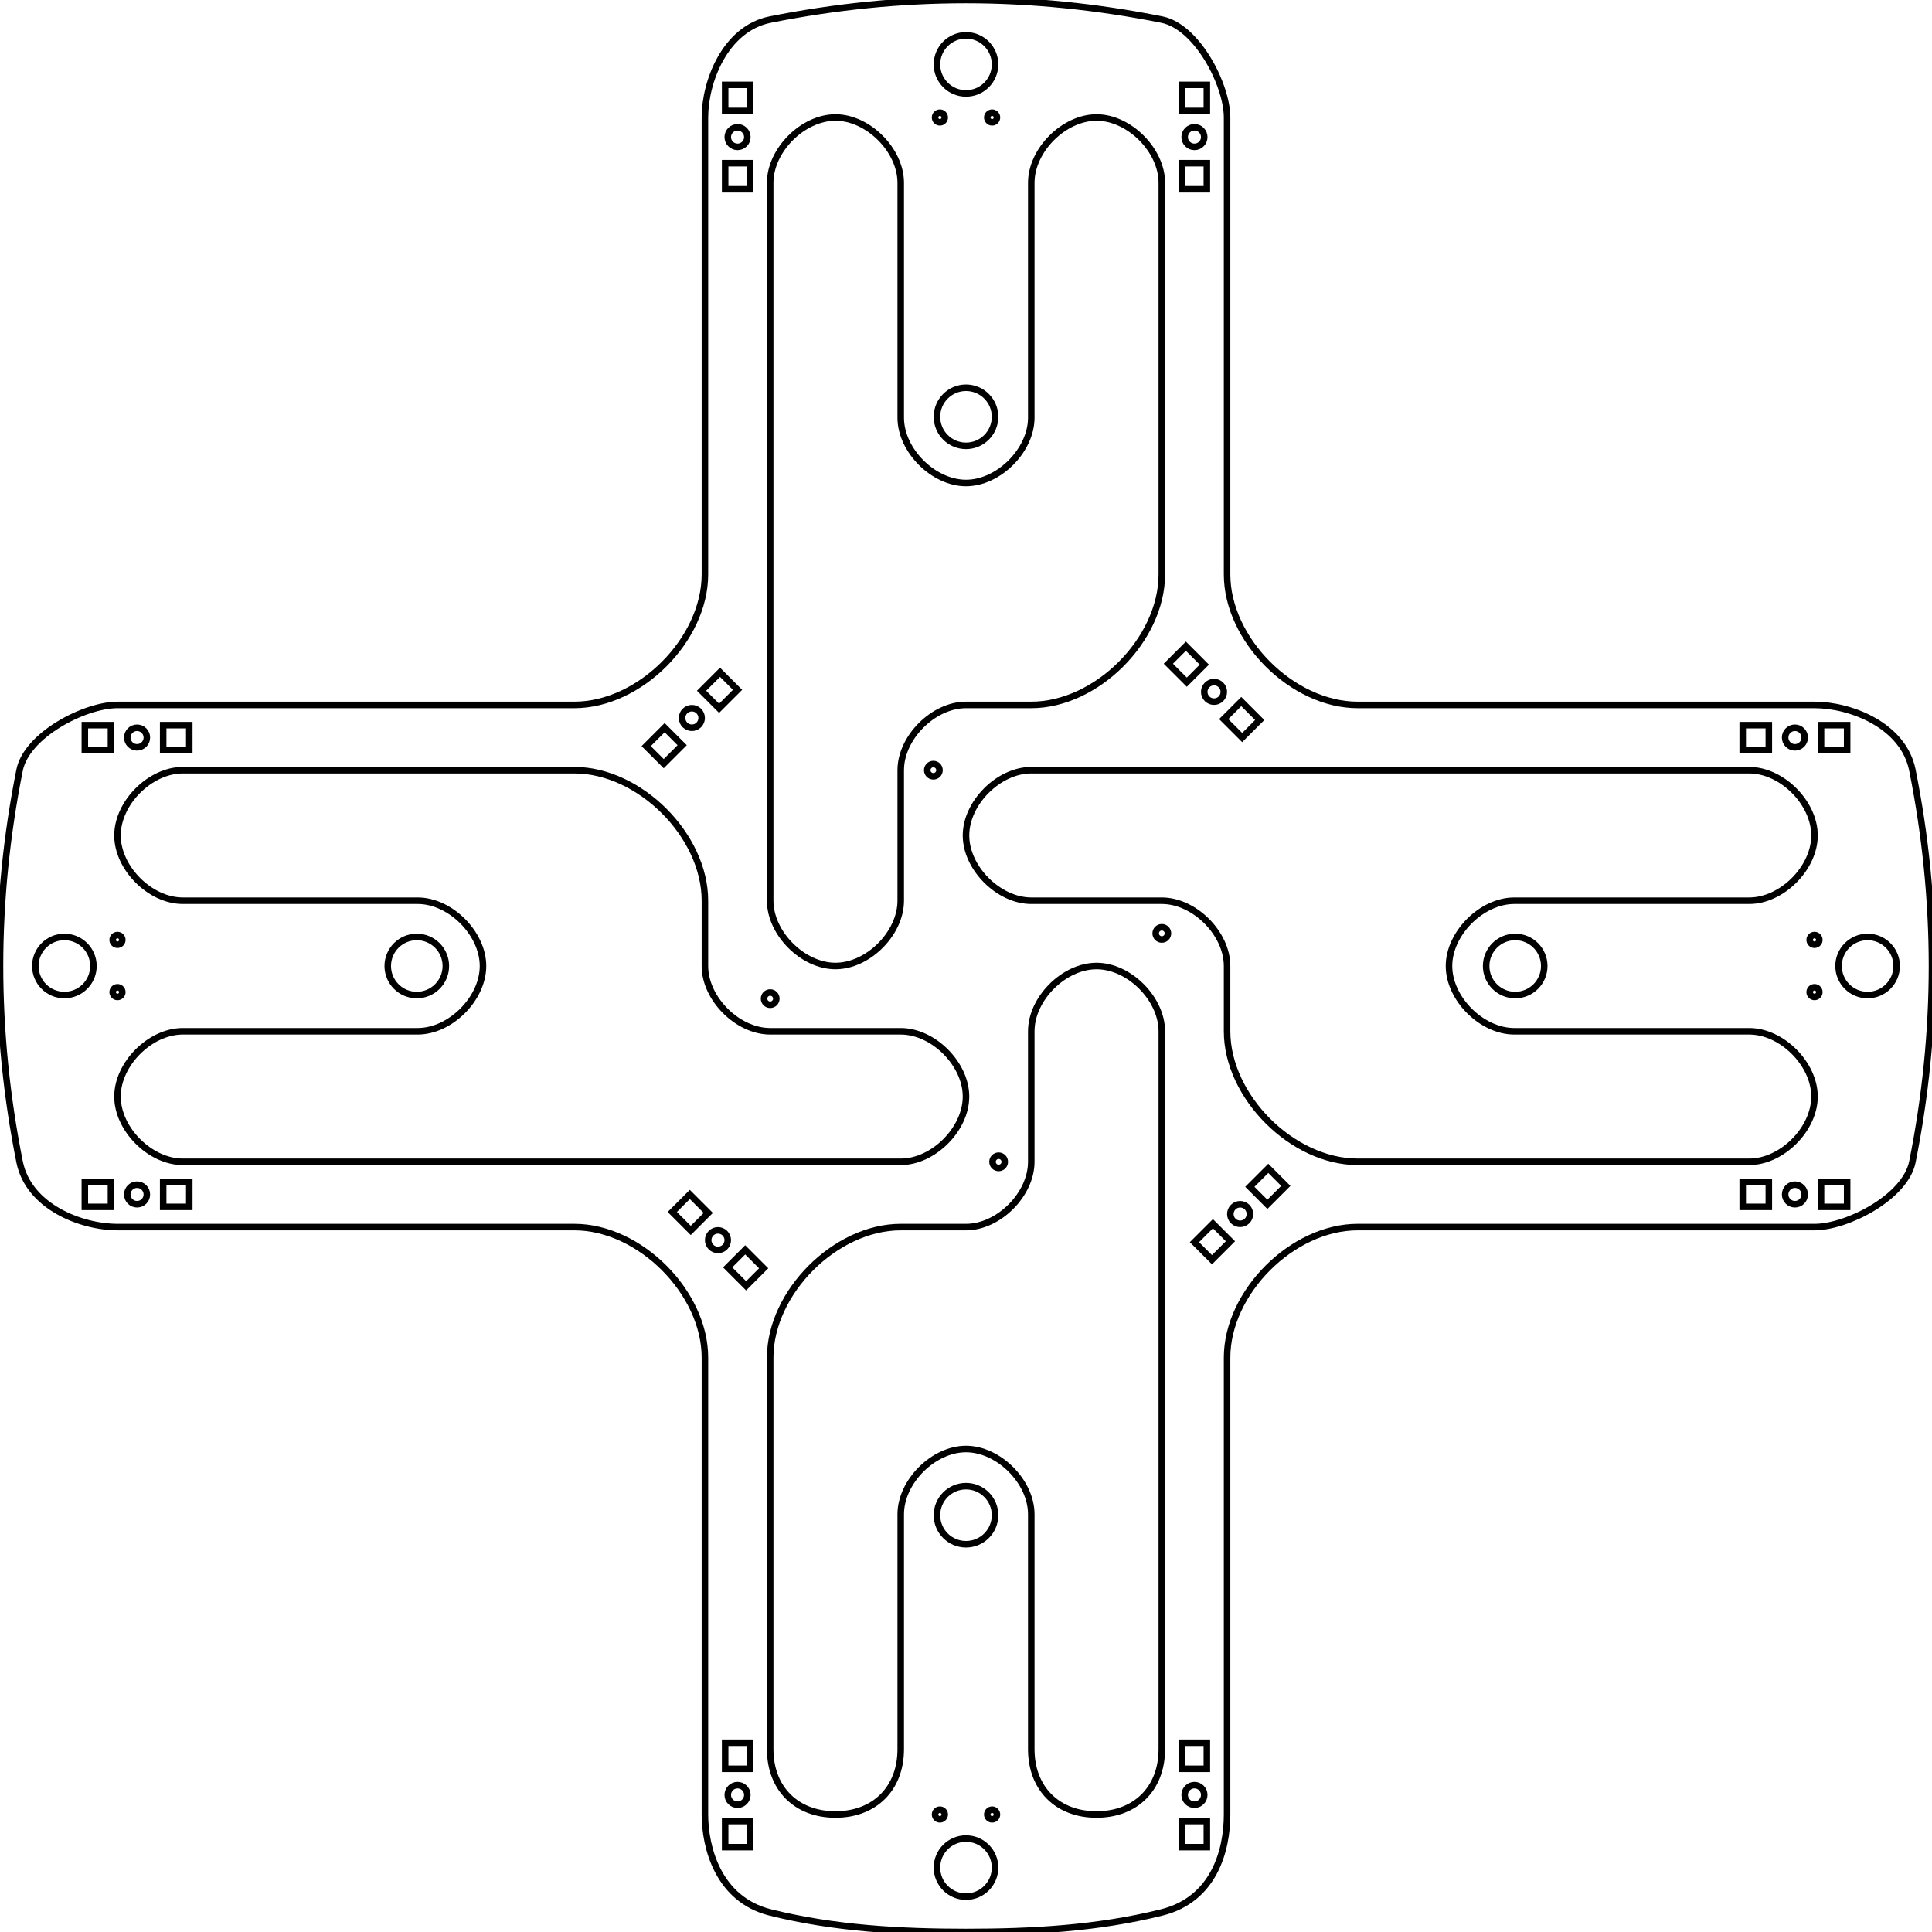 <?xml version="1.0" standalone="no"?>
<!DOCTYPE svg PUBLIC "-//W3C//DTD SVG 20010904//EN" "http://www.w3.org/TR/2001/REC-SVG-20010904/DTD/svg10.dtd">

<svg width="296mm" height="296mm"  viewBox="0 0 296 296" xmlns="http://www.w3.org/2000/svg">
<title>Bezier Curve : WheelCage</title>
	<desc>This is an exported Bezier xml_path from Blender, using the ExportScript by maybites.ch</desc>
		<g transform="translate(148 -148)">
			<path style="fill:none;stroke:#000000;stroke-width:1px;stroke-linecap:butt;stroke-linejoin:miter;stroke-opacity:1"
				d="M 10,416
C 10,413 10,385 10,380 
C 10,375 5,370 0.0,370 
C -5,370 -10,375 -10,380 
C -10,385 -10,406 -10,416 
C -10,422 -14,426 -20,426 
C -26,426 -30,422 -30,416 
C -30,406 -30,366 -30,356 
C -30,346 -20,336 -10,336 
C -8,336 -2,336 9.313225746154785e-07,336 
C 5,336 10,331 10,326 
C 10,324 10,308 10,306 
C 10,301 15,296 20,296 
C 25,296 30,301 30,306 
C 30,322 30,385 30,390 
C 30,400 30,399 30,416 
C 30,422 26,426 20,426 
C 14,426 10,422 10,416 
Z"/></g>

		<g transform="translate(148 -148)">
			<path style="fill:none;stroke:#000000;stroke-width:1px;stroke-linecap:butt;stroke-linejoin:miter;stroke-opacity:1"
				d="M -40,236
C -40,231 -40,186 -40,166 
C -40,160.479 -36.902,152.38 -30,151 
C -20,149 -10,148 -2.9802322387695312e-05,148 
C 10,148 20,149 30,151 
C 35.414,152.083 40,161 40,166 
C 40,179.803 40,231 40,236 
C 40,246 50,256 60,256 
C 65,256 110,256 130,256 
C 135.521,256 143.62,259.098 145,266 
C 147,276 148,286 148,296 
C 148,306 147,316 145,326 
C 143.917,331.414 135,336 130,336 
C 116.197,336 65,336 60,336 
C 50,336 40,346 40,356 
C 40,361 40,406 40,426 
C 40,431.521 38,439 30,441 
C 20.106,443.473 10,444 0.0,444 
C -10,444 -20.106,443.473 -30,441 
C -38,439 -40,431 -40,426 
C -40,412.197 -40,361 -40,356 
C -40,346 -50,336 -60,336 
C -65,336 -110,336 -130,336 
C -135.521,336 -143.62,332.902 -145,326 
C -147,316 -148,306 -148,296 
C -148,286 -147,276 -145,266 
C -143.917,260.586 -135,256 -130,256 
C -116.197,256 -65,256 -60,256 
C -50,256 -40,246 -40,236 
Z"/></g>

		<g transform="translate(148 -148)">
			<path style="fill:none;stroke:#000000;stroke-width:1px;stroke-linecap:butt;stroke-linejoin:miter;stroke-opacity:1"
				d="M -120,306
C -117,306 -89,306 -84,306 
C -79,306 -74,301 -74,296 
C -74,291 -79,286 -84,286 
C -89,286 -110,286 -120,286 
C -125.0,286 -130,281 -130,276 
C -130,271 -125.0,266 -120,266 
C -110,266 -70,266 -60,266 
C -50,266 -40,276 -40,286 
C -40,288 -40,294 -40,296 
C -40,301 -35,306 -30,306 
C -28,306 -12,306 -10,306 
C -5,306 9.31322685637781e-07,311 1.862645149230957e-06,316 
C 2.7939672797572257e-06,321 -5,326 -10,326 
C -26,326 -89,326 -94,326 
C -104,326 -113,326 -120,326 
C -125.0,326 -130,321 -130,316 
C -130,311 -125.0,306 -120,306 
Z"/></g>

		<g transform="translate(148 -148)">
			<path style="fill:none;stroke:#000000;stroke-width:1px;stroke-linecap:butt;stroke-linejoin:miter;stroke-opacity:1"
				d="M -10,176
C -10,179 -10,207 -10,212 
C -10,217 -5,222 -1.4901161193847656e-05,222 
C 5,222 10,217 10,212 
C 10,207 10,186 10,176 
C 10,171 15,166 20,166 
C 25,166 30,171 30,176 
C 30,186 30,226 30,236 
C 30,246 20,256 10,256 
C 8,256 2,256 -7.450580596923828e-06,256 
C -5,256 -10,261 -10,266 
C -10,268 -10,284 -10,286 
C -10,291 -15,296 -20,296 
C -25,296 -30,291 -30,286 
C -30,270 -30,207 -30,202 
C -30,192 -30,183 -30,176 
C -30,171 -25,166 -20,166 
C -15,166 -10,171 -10,176 
Z"/></g>

		<g transform="translate(148 -148)">
			<path style="fill:none;stroke:#000000;stroke-width:1px;stroke-linecap:butt;stroke-linejoin:miter;stroke-opacity:1"
				d="M 120,286
C 117,286 89,286 84,286 
C 79,286 74,291 74,296 
C 74,301 79,306 84,306 
C 89,306 110,306 120,306 
C 125.0,306 130,311 130,316 
C 130,321 125.0,326 120,326 
C 110,326 70,326 60,326 
C 50,326 40,316 40,306 
C 40,304 40,298 40,296 
C 40,291 35,286 30,286 
C 28,286 12,286 10,286 
C 5,286 -2.7939677238464355e-06,281 -5.587935447692871e-06,276 
C -8.381902283360887e-06,271 5,266 10,266 
C 26,266 89,266 94,266 
C 104,266 113,266 120,266 
C 125,266 130,271 130,276 
C 130,281 125,286 120,286 
Z"/></g>

		<g transform="translate(148 -148)">
			<path style="fill:none;stroke:#000000;stroke-width:1px;stroke-linecap:butt;stroke-linejoin:miter;stroke-opacity:1"
				d="M -123,329.1
C -121.667,329.1 -120.333,329.1 -119,329.1 
C -119,330.367 -119,331.633 -119,332.9 
C -120.333,332.9 -121.667,332.9 -123,332.9 
C -123,331.633 -123,330.367 -123,329.1 
Z"/></g>

		<g transform="translate(148 -148)">
			<path style="fill:none;stroke:#000000;stroke-width:1px;stroke-linecap:butt;stroke-linejoin:miter;stroke-opacity:1"
				d="M 29.06,291
C 29.06,290.481 29.481,290.06 30,290.06 
C 30.519,290.06 30.94,290.481 30.94,291 
C 30.94,291.519 30.519,291.94 30,291.94 
C 29.481,291.94 29.06,291.519 29.06,291 
Z"/></g>

		<g transform="translate(148 -148)">
			<path style="fill:none;stroke:#000000;stroke-width:1px;stroke-linecap:butt;stroke-linejoin:miter;stroke-opacity:1"
				d="M 5,325.06
C 5.519,325.06 5.94,325.481 5.94,326 
C 5.94,326.519 5.519,326.94 5,326.94 
C 4.481,326.94 4.06,326.519 4.06,326 
C 4.06,325.481 4.481,325.06 5,325.06 
Z"/></g>

		<g transform="translate(148 -148)">
			<path style="fill:none;stroke:#000000;stroke-width:1px;stroke-linecap:butt;stroke-linejoin:miter;stroke-opacity:1"
				d="M -29.06,301
C -29.06,301.519 -29.481,301.94 -30,301.94 
C -30.519,301.94 -30.94,301.519 -30.94,301 
C -30.94,300.481 -30.519,300.06 -30,300.06 
C -29.481,300.06 -29.06,300.481 -29.06,301 
Z"/></g>

		<g transform="translate(148 -148)">
			<path style="fill:none;stroke:#000000;stroke-width:1px;stroke-linecap:butt;stroke-linejoin:miter;stroke-opacity:1"
				d="M -5,266.94
C -5.519,266.94 -5.94,266.519 -5.94,266 
C -5.94,265.481 -5.519,265.06 -5,265.06 
C -4.481,265.06 -4.06,265.481 -4.06,266 
C -4.06,266.519 -4.481,266.94 -5,266.94 
Z"/></g>

		<g transform="translate(148 -148)">
			<path style="fill:none;stroke:#000000;stroke-width:1px;stroke-linecap:butt;stroke-linejoin:miter;stroke-opacity:1"
				d="M -79.692,296
C -79.692,298.457 -81.685,300.45 -84.142,300.45 
C -86.599,300.45 -88.592,298.457 -88.592,296 
C -88.592,293.543 -86.599,291.55 -84.142,291.55 
C -81.685,291.55 -79.692,293.543 -79.692,296 
Z"/></g>

		<g transform="translate(148 -148)">
			<path style="fill:none;stroke:#000000;stroke-width:1px;stroke-linecap:butt;stroke-linejoin:miter;stroke-opacity:1"
				d="M -133.685,296
C -133.685,298.457 -135.678,300.45 -138.135,300.45 
C -140.592,300.45 -142.585,298.457 -142.585,296 
C -142.585,293.543 -140.592,291.55 -138.135,291.55 
C -135.678,291.55 -133.685,293.543 -133.685,296 
Z"/></g>

		<g transform="translate(148 -148)">
			<path style="fill:none;stroke:#000000;stroke-width:1px;stroke-linecap:butt;stroke-linejoin:miter;stroke-opacity:1"
				d="M 4.45,211.858
C 4.45,214.315 2.457,216.308 -1.7799997920064925e-05,216.308 
C -2.457,216.308 -4.45,214.315 -4.45,211.858 
C -4.45,209.401 -2.457,207.408 -4.290374278070885e-06,207.408 
C 2.457,207.408 4.45,209.401 4.45,211.858 
Z"/></g>

		<g transform="translate(148 -148)">
			<path style="fill:none;stroke:#000000;stroke-width:1px;stroke-linecap:butt;stroke-linejoin:miter;stroke-opacity:1"
				d="M 88.592,296
C 88.592,298.457 86.599,300.45 84.142,300.45 
C 81.685,300.45 79.692,298.457 79.692,296 
C 79.692,293.543 81.685,291.55 84.142,291.55 
C 86.599,291.55 88.592,293.543 88.592,296 
Z"/></g>

		<g transform="translate(148 -148)">
			<path style="fill:none;stroke:#000000;stroke-width:1px;stroke-linecap:butt;stroke-linejoin:miter;stroke-opacity:1"
				d="M 142.585,296
C 142.585,298.457 140.592,300.45 138.135,300.45 
C 135.678,300.45 133.685,298.457 133.685,296 
C 133.685,293.543 135.678,291.55 138.135,291.55 
C 140.592,291.55 142.585,293.543 142.585,296 
Z"/></g>

		<g transform="translate(148 -148)">
			<path style="fill:none;stroke:#000000;stroke-width:1px;stroke-linecap:butt;stroke-linejoin:miter;stroke-opacity:1"
				d="M 4.45,380.142
C 4.45,382.599 2.457,384.592 -7.816819191930335e-06,384.592 
C -2.457,384.592 -4.45,382.599 -4.45,380.142 
C -4.45,377.685 -2.457,375.692 5.692804894152914e-06,375.692 
C 2.457,375.692 4.45,377.685 4.45,380.142 
Z"/></g>

		<g transform="translate(148 -148)">
			<path style="fill:none;stroke:#000000;stroke-width:1px;stroke-linecap:butt;stroke-linejoin:miter;stroke-opacity:1"
				d="M 4.45,434.135
C 4.45,436.592 2.457,438.585 -7.818290903571778e-06,438.585 
C -2.457,438.585 -4.45,436.592 -4.45,434.135 
C -4.45,431.678 -2.457,429.685 5.691333182511471e-06,429.685 
C 2.457,429.685 4.45,431.678 4.45,434.135 
Z"/></g>

		<g transform="translate(148 -148)">
			<path style="fill:none;stroke:#000000;stroke-width:1px;stroke-linecap:butt;stroke-linejoin:miter;stroke-opacity:1"
				d="M -4.741,426
C -4.741,425.591 -4.409,425.259 -4,425.259 
C -3.591,425.259 -3.259,425.591 -3.259,426 
C -3.259,426.409 -3.591,426.741 -4,426.741 
C -4.409,426.741 -4.741,426.409 -4.741,426 
Z"/></g>

		<g transform="translate(148 -148)">
			<path style="fill:none;stroke:#000000;stroke-width:1px;stroke-linecap:butt;stroke-linejoin:miter;stroke-opacity:1"
				d="M 3.259,426
C 3.259,425.591 3.591,425.259 4,425.259 
C 4.409,425.259 4.741,425.591 4.741,426 
C 4.741,426.409 4.409,426.741 4,426.741 
C 3.591,426.741 3.259,426.409 3.259,426 
Z"/></g>

		<g transform="translate(148 -148)">
			<path style="fill:none;stroke:#000000;stroke-width:1px;stroke-linecap:butt;stroke-linejoin:miter;stroke-opacity:1"
				d="M -2.9802322387695312e-05,162.315
C -2.457,162.315 -4.45,160.322 -4.45,157.865 
C -4.45,155.408 -2.457,153.415 -1.4901161193847656e-05,153.415 
C 2.457,153.415 4.45,155.408 4.45,157.865 
C 4.45,160.322 2.457,162.315 -2.9802322387695312e-05,162.315 
Z"/></g>

		<g transform="translate(148 -148)">
			<path style="fill:none;stroke:#000000;stroke-width:1px;stroke-linecap:butt;stroke-linejoin:miter;stroke-opacity:1"
				d="M -130,299.259
C -129.591,299.259 -129.259,299.591 -129.259,300 
C -129.259,300.409 -129.591,300.741 -130,300.741 
C -130.409,300.741 -130.741,300.409 -130.741,300 
C -130.741,299.591 -130.409,299.259 -130,299.259 
Z"/></g>

		<g transform="translate(148 -148)">
			<path style="fill:none;stroke:#000000;stroke-width:1px;stroke-linecap:butt;stroke-linejoin:miter;stroke-opacity:1"
				d="M -130,291.259
C -129.591,291.259 -129.259,291.591 -129.259,292 
C -129.259,292.409 -129.591,292.741 -130,292.741 
C -130.409,292.741 -130.741,292.409 -130.741,292 
C -130.741,291.591 -130.409,291.259 -130,291.259 
Z"/></g>

		<g transform="translate(148 -148)">
			<path style="fill:none;stroke:#000000;stroke-width:1px;stroke-linecap:butt;stroke-linejoin:miter;stroke-opacity:1"
				d="M 4.741,166
C 4.741,166.409 4.409,166.741 4,166.741 
C 3.591,166.741 3.259,166.409 3.259,166 
C 3.259,165.591 3.591,165.259 4,165.259 
C 4.409,165.259 4.741,165.591 4.741,166 
Z"/></g>

		<g transform="translate(148 -148)">
			<path style="fill:none;stroke:#000000;stroke-width:1px;stroke-linecap:butt;stroke-linejoin:miter;stroke-opacity:1"
				d="M -3.259,166
C -3.259,166.409 -3.591,166.741 -4,166.741 
C -4.409,166.741 -4.741,166.409 -4.741,166 
C -4.741,165.591 -4.409,165.259 -4,165.259 
C -3.591,165.259 -3.259,165.591 -3.259,166 
Z"/></g>

		<g transform="translate(148 -148)">
			<path style="fill:none;stroke:#000000;stroke-width:1px;stroke-linecap:butt;stroke-linejoin:miter;stroke-opacity:1"
				d="M 130,292.741
C 129.591,292.741 129.259,292.409 129.259,292 
C 129.259,291.591 129.591,291.259 130,291.259 
C 130.409,291.259 130.741,291.591 130.741,292 
C 130.741,292.409 130.409,292.741 130,292.741 
Z"/></g>

		<g transform="translate(148 -148)">
			<path style="fill:none;stroke:#000000;stroke-width:1px;stroke-linecap:butt;stroke-linejoin:miter;stroke-opacity:1"
				d="M 130,300.741
C 129.591,300.741 129.259,300.409 129.259,300 
C 129.259,299.591 129.591,299.259 130,299.259 
C 130.409,299.259 130.741,299.591 130.741,300 
C 130.741,300.409 130.409,300.741 130,300.741 
Z"/></g>

		<g transform="translate(148 -148)">
			<path style="fill:none;stroke:#000000;stroke-width:1px;stroke-linecap:butt;stroke-linejoin:miter;stroke-opacity:1"
				d="M -135,329.1
C -133.667,329.1 -132.333,329.1 -131,329.1 
C -131,330.367 -131,331.633 -131,332.9 
C -132.333,332.9 -133.667,332.9 -135,332.9 
C -135,331.633 -135,330.367 -135,329.1 
Z"/></g>

		<g transform="translate(148 -148)">
			<path style="fill:none;stroke:#000000;stroke-width:1px;stroke-linecap:butt;stroke-linejoin:miter;stroke-opacity:1"
				d="M -127,329.5
C -126.172,329.5 -125.5,330.172 -125.5,331 
C -125.5,331.828 -126.172,332.5 -127,332.5 
C -127.828,332.5 -128.5,331.828 -128.5,331 
C -128.5,330.172 -127.828,329.5 -127,329.5 
Z"/></g>

		<g transform="translate(148 -148)">
			<path style="fill:none;stroke:#000000;stroke-width:1px;stroke-linecap:butt;stroke-linejoin:miter;stroke-opacity:1"
				d="M -127,259.5
C -126.172,259.5 -125.5,260.172 -125.5,261 
C -125.5,261.828 -126.172,262.5 -127,262.5 
C -127.828,262.5 -128.5,261.828 -128.5,261 
C -128.5,260.172 -127.828,259.5 -127,259.5 
Z"/></g>

		<g transform="translate(148 -148)">
			<path style="fill:none;stroke:#000000;stroke-width:1px;stroke-linecap:butt;stroke-linejoin:miter;stroke-opacity:1"
				d="M -135,259.1
C -133.667,259.1 -132.333,259.1 -131,259.1 
C -131,260.367 -131,261.633 -131,262.9 
C -132.333,262.9 -133.667,262.9 -135,262.9 
C -135,261.633 -135,260.367 -135,259.1 
Z"/></g>

		<g transform="translate(148 -148)">
			<path style="fill:none;stroke:#000000;stroke-width:1px;stroke-linecap:butt;stroke-linejoin:miter;stroke-opacity:1"
				d="M -123,259.1
C -121.667,259.1 -120.333,259.1 -119,259.1 
C -119,260.367 -119,261.633 -119,262.9 
C -120.333,262.9 -121.667,262.9 -123,262.9 
C -123,261.633 -123,260.367 -123,259.1 
Z"/></g>

		<g transform="translate(148 -148)">
			<path style="fill:none;stroke:#000000;stroke-width:1px;stroke-linecap:butt;stroke-linejoin:miter;stroke-opacity:1"
				d="M 36.9,173
C 36.9,174.333 36.9,175.667 36.9,177 
C 35.633,177 34.367,177 33.1,177 
C 33.1,175.667 33.1,174.333 33.1,173 
C 34.367,173 35.633,173 36.9,173 
Z"/></g>

		<g transform="translate(148 -148)">
			<path style="fill:none;stroke:#000000;stroke-width:1px;stroke-linecap:butt;stroke-linejoin:miter;stroke-opacity:1"
				d="M 36.9,161
C 36.9,162.333 36.9,163.667 36.9,165 
C 35.633,165 34.367,165 33.1,165 
C 33.1,163.667 33.1,162.333 33.1,161 
C 34.367,161 35.633,161 36.9,161 
Z"/></g>

		<g transform="translate(148 -148)">
			<path style="fill:none;stroke:#000000;stroke-width:1px;stroke-linecap:butt;stroke-linejoin:miter;stroke-opacity:1"
				d="M 36.5,169
C 36.5,169.828 35.828,170.5 35,170.5 
C 34.172,170.5 33.5,169.828 33.5,169 
C 33.5,168.172 34.172,167.5 35,167.5 
C 35.828,167.5 36.5,168.172 36.5,169 
Z"/></g>

		<g transform="translate(148 -148)">
			<path style="fill:none;stroke:#000000;stroke-width:1px;stroke-linecap:butt;stroke-linejoin:miter;stroke-opacity:1"
				d="M -33.5,169
C -33.5,169.828 -34.172,170.5 -35,170.5 
C -35.828,170.5 -36.5,169.828 -36.5,169 
C -36.5,168.172 -35.828,167.5 -35,167.5 
C -34.172,167.5 -33.5,168.172 -33.5,169 
Z"/></g>

		<g transform="translate(148 -148)">
			<path style="fill:none;stroke:#000000;stroke-width:1px;stroke-linecap:butt;stroke-linejoin:miter;stroke-opacity:1"
				d="M -33.1,161
C -33.1,162.333 -33.1,163.667 -33.1,165 
C -34.367,165 -35.633,165 -36.9,165 
C -36.9,163.667 -36.9,162.333 -36.9,161 
C -35.633,161 -34.367,161 -33.1,161 
Z"/></g>

		<g transform="translate(148 -148)">
			<path style="fill:none;stroke:#000000;stroke-width:1px;stroke-linecap:butt;stroke-linejoin:miter;stroke-opacity:1"
				d="M -33.1,173
C -33.1,174.333 -33.1,175.667 -33.1,177 
C -34.367,177 -35.633,177 -36.9,177 
C -36.9,175.667 -36.9,174.333 -36.9,173 
C -35.633,173 -34.367,173 -33.1,173 
Z"/></g>

		<g transform="translate(148 -148)">
			<path style="fill:none;stroke:#000000;stroke-width:1px;stroke-linecap:butt;stroke-linejoin:miter;stroke-opacity:1"
				d="M 123,262.9
C 121.667,262.9 120.333,262.9 119,262.9 
C 119,261.633 119,260.367 119,259.1 
C 120.333,259.1 121.667,259.1 123,259.1 
C 123,260.367 123,261.633 123,262.9 
Z"/></g>

		<g transform="translate(148 -148)">
			<path style="fill:none;stroke:#000000;stroke-width:1px;stroke-linecap:butt;stroke-linejoin:miter;stroke-opacity:1"
				d="M 135,262.9
C 133.667,262.9 132.333,262.9 131,262.9 
C 131,261.633 131,260.367 131,259.1 
C 132.333,259.1 133.667,259.1 135,259.1 
C 135,260.367 135,261.633 135,262.9 
Z"/></g>

		<g transform="translate(148 -148)">
			<path style="fill:none;stroke:#000000;stroke-width:1px;stroke-linecap:butt;stroke-linejoin:miter;stroke-opacity:1"
				d="M 127,262.5
C 126.172,262.5 125.5,261.828 125.5,261 
C 125.5,260.172 126.172,259.5 127,259.5 
C 127.828,259.5 128.5,260.172 128.5,261 
C 128.5,261.828 127.828,262.5 127,262.5 
Z"/></g>

		<g transform="translate(148 -148)">
			<path style="fill:none;stroke:#000000;stroke-width:1px;stroke-linecap:butt;stroke-linejoin:miter;stroke-opacity:1"
				d="M 127,332.5
C 126.172,332.5 125.5,331.828 125.5,331 
C 125.5,330.172 126.172,329.5 127,329.5 
C 127.828,329.5 128.5,330.172 128.5,331 
C 128.5,331.828 127.828,332.5 127,332.5 
Z"/></g>

		<g transform="translate(148 -148)">
			<path style="fill:none;stroke:#000000;stroke-width:1px;stroke-linecap:butt;stroke-linejoin:miter;stroke-opacity:1"
				d="M 135,332.9
C 133.667,332.9 132.333,332.9 131,332.9 
C 131,331.633 131,330.367 131,329.1 
C 132.333,329.1 133.667,329.1 135,329.1 
C 135,330.367 135,331.633 135,332.9 
Z"/></g>

		<g transform="translate(148 -148)">
			<path style="fill:none;stroke:#000000;stroke-width:1px;stroke-linecap:butt;stroke-linejoin:miter;stroke-opacity:1"
				d="M 123,332.9
C 121.667,332.9 120.333,332.9 119,332.9 
C 119,331.633 119,330.367 119,329.1 
C 120.333,329.1 121.667,329.1 123,329.1 
C 123,330.367 123,331.633 123,332.9 
Z"/></g>

		<g transform="translate(148 -148)">
			<path style="fill:none;stroke:#000000;stroke-width:1px;stroke-linecap:butt;stroke-linejoin:miter;stroke-opacity:1"
				d="M -36.9,419
C -36.9,417.667 -36.9,416.333 -36.9,415 
C -35.633,415 -34.367,415 -33.1,415 
C -33.1,416.333 -33.1,417.667 -33.1,419 
C -34.367,419 -35.633,419 -36.9,419 
Z"/></g>

		<g transform="translate(148 -148)">
			<path style="fill:none;stroke:#000000;stroke-width:1px;stroke-linecap:butt;stroke-linejoin:miter;stroke-opacity:1"
				d="M -36.9,431
C -36.9,429.667 -36.9,428.333 -36.9,427 
C -35.633,427 -34.367,427 -33.1,427 
C -33.1,428.333 -33.1,429.667 -33.1,431 
C -34.367,431 -35.633,431 -36.9,431 
Z"/></g>

		<g transform="translate(148 -148)">
			<path style="fill:none;stroke:#000000;stroke-width:1px;stroke-linecap:butt;stroke-linejoin:miter;stroke-opacity:1"
				d="M -36.5,423
C -36.5,422.172 -35.828,421.5 -35,421.5 
C -34.172,421.5 -33.5,422.172 -33.5,423 
C -33.5,423.828 -34.172,424.5 -35,424.5 
C -35.828,424.5 -36.5,423.828 -36.5,423 
Z"/></g>

		<g transform="translate(148 -148)">
			<path style="fill:none;stroke:#000000;stroke-width:1px;stroke-linecap:butt;stroke-linejoin:miter;stroke-opacity:1"
				d="M 33.5,423
C 33.5,422.172 34.172,421.5 35,421.5 
C 35.828,421.5 36.5,422.172 36.5,423 
C 36.5,423.828 35.828,424.5 35,424.5 
C 34.172,424.5 33.5,423.828 33.5,423 
Z"/></g>

		<g transform="translate(148 -148)">
			<path style="fill:none;stroke:#000000;stroke-width:1px;stroke-linecap:butt;stroke-linejoin:miter;stroke-opacity:1"
				d="M 33.1,431
C 33.1,429.667 33.1,428.333 33.1,427 
C 34.367,427 35.633,427 36.9,427 
C 36.9,428.333 36.9,429.667 36.9,431 
C 35.633,431 34.367,431 33.1,431 
Z"/></g>

		<g transform="translate(148 -148)">
			<path style="fill:none;stroke:#000000;stroke-width:1px;stroke-linecap:butt;stroke-linejoin:miter;stroke-opacity:1"
				d="M 33.1,419
C 33.1,417.667 33.1,416.333 33.1,415 
C 34.367,415 35.633,415 36.9,415 
C 36.9,416.333 36.9,417.667 36.9,419 
C 35.633,419 34.367,419 33.1,419 
Z"/></g>

		<g transform="translate(148 -148)">
			<path style="fill:none;stroke:#000000;stroke-width:1px;stroke-linecap:butt;stroke-linejoin:miter;stroke-opacity:1"
				d="M 43.485,329.828
C 44.428,328.885 45.371,327.942 46.313,327 
C 47.209,327.895 48.105,328.791 49,329.687 
C 48.058,330.629 47.115,331.572 46.172,332.515 
C 45.276,331.619 44.381,330.724 43.485,329.828 
Z"/></g>

		<g transform="translate(148 -148)">
			<path style="fill:none;stroke:#000000;stroke-width:1px;stroke-linecap:butt;stroke-linejoin:miter;stroke-opacity:1"
				d="M 35,338.313
C 35.943,337.371 36.885,336.428 37.828,335.485 
C 38.724,336.381 39.619,337.276 40.515,338.172 
C 39.572,339.115 38.63,340.058 37.687,341 
C 36.791,340.105 35.895,339.209 35,338.313 
Z"/></g>

		<g transform="translate(148 -148)">
			<path style="fill:none;stroke:#000000;stroke-width:1px;stroke-linecap:butt;stroke-linejoin:miter;stroke-opacity:1"
				d="M 40.939,332.939
C 41.525,332.354 42.475,332.354 43.061,332.939 
C 43.646,333.525 43.646,334.475 43.061,335.061 
C 42.475,335.646 41.525,335.646 40.939,335.061 
C 40.354,334.475 40.354,333.525 40.939,332.939 
Z"/></g>

		<g transform="translate(148 -148)">
			<path style="fill:none;stroke:#000000;stroke-width:1px;stroke-linecap:butt;stroke-linejoin:miter;stroke-opacity:1"
				d="M -36.939,336.939
C -36.354,337.525 -36.354,338.475 -36.939,339.061 
C -37.525,339.646 -38.475,339.646 -39.061,339.061 
C -39.646,338.475 -39.646,337.525 -39.061,336.939 
C -38.475,336.354 -37.525,336.354 -36.939,336.939 
Z"/></g>

		<g transform="translate(148 -148)">
			<path style="fill:none;stroke:#000000;stroke-width:1px;stroke-linecap:butt;stroke-linejoin:miter;stroke-opacity:1"
				d="M -42.313,331
C -41.371,331.943 -40.428,332.885 -39.485,333.828 
C -40.381,334.724 -41.276,335.619 -42.172,336.515 
C -43.115,335.572 -44.058,334.63 -45,333.687 
C -44.105,332.791 -43.209,331.895 -42.313,331 
Z"/></g>

		<g transform="translate(148 -148)">
			<path style="fill:none;stroke:#000000;stroke-width:1px;stroke-linecap:butt;stroke-linejoin:miter;stroke-opacity:1"
				d="M -33.828,339.485
C -32.885,340.428 -31.942,341.371 -31,342.313 
C -31.895,343.209 -32.791,344.105 -33.687,345 
C -34.629,344.058 -35.572,343.115 -36.515,342.172 
C -35.619,341.276 -34.724,340.381 -33.828,339.485 
Z"/></g>

		<g transform="translate(148 -148)">
			<path style="fill:none;stroke:#000000;stroke-width:1px;stroke-linecap:butt;stroke-linejoin:miter;stroke-opacity:1"
				d="M -43.485,262.172
C -44.428,263.115 -45.371,264.058 -46.313,265 
C -47.209,264.105 -48.105,263.209 -49,262.313 
C -48.058,261.371 -47.115,260.428 -46.172,259.485 
C -45.276,260.381 -44.381,261.276 -43.485,262.172 
Z"/></g>

		<g transform="translate(148 -148)">
			<path style="fill:none;stroke:#000000;stroke-width:1px;stroke-linecap:butt;stroke-linejoin:miter;stroke-opacity:1"
				d="M -35,253.687
C -35.943,254.629 -36.885,255.572 -37.828,256.515 
C -38.724,255.619 -39.619,254.724 -40.515,253.828 
C -39.572,252.885 -38.63,251.942 -37.687,251 
C -36.791,251.895 -35.895,252.791 -35,253.687 
Z"/></g>

		<g transform="translate(148 -148)">
			<path style="fill:none;stroke:#000000;stroke-width:1px;stroke-linecap:butt;stroke-linejoin:miter;stroke-opacity:1"
				d="M -40.939,259.061
C -41.525,259.646 -42.475,259.646 -43.061,259.061 
C -43.646,258.475 -43.646,257.525 -43.061,256.939 
C -42.475,256.354 -41.525,256.354 -40.939,256.939 
C -40.354,257.525 -40.354,258.475 -40.939,259.061 
Z"/></g>

		<g transform="translate(148 -148)">
			<path style="fill:none;stroke:#000000;stroke-width:1px;stroke-linecap:butt;stroke-linejoin:miter;stroke-opacity:1"
				d="M 36.939,255.061
C 36.354,254.475 36.354,253.525 36.939,252.939 
C 37.525,252.354 38.475,252.354 39.061,252.939 
C 39.646,253.525 39.646,254.475 39.061,255.061 
C 38.475,255.646 37.525,255.646 36.939,255.061 
Z"/></g>

		<g transform="translate(148 -148)">
			<path style="fill:none;stroke:#000000;stroke-width:1px;stroke-linecap:butt;stroke-linejoin:miter;stroke-opacity:1"
				d="M 42.313,261
C 41.371,260.057 40.428,259.115 39.485,258.172 
C 40.381,257.276 41.276,256.38 42.172,255.485 
C 43.115,256.428 44.058,257.37 45,258.313 
C 44.105,259.209 43.209,260.105 42.313,261 
Z"/></g>

		<g transform="translate(148 -148)">
			<path style="fill:none;stroke:#000000;stroke-width:1px;stroke-linecap:butt;stroke-linejoin:miter;stroke-opacity:1"
				d="M 33.828,252.515
C 32.885,251.572 31.942,250.629 31,249.687 
C 31.895,248.791 32.791,247.895 33.687,247 
C 34.629,247.942 35.572,248.885 36.515,249.828 
C 35.619,250.724 34.724,251.619 33.828,252.515 
Z"/></g>
</svg>